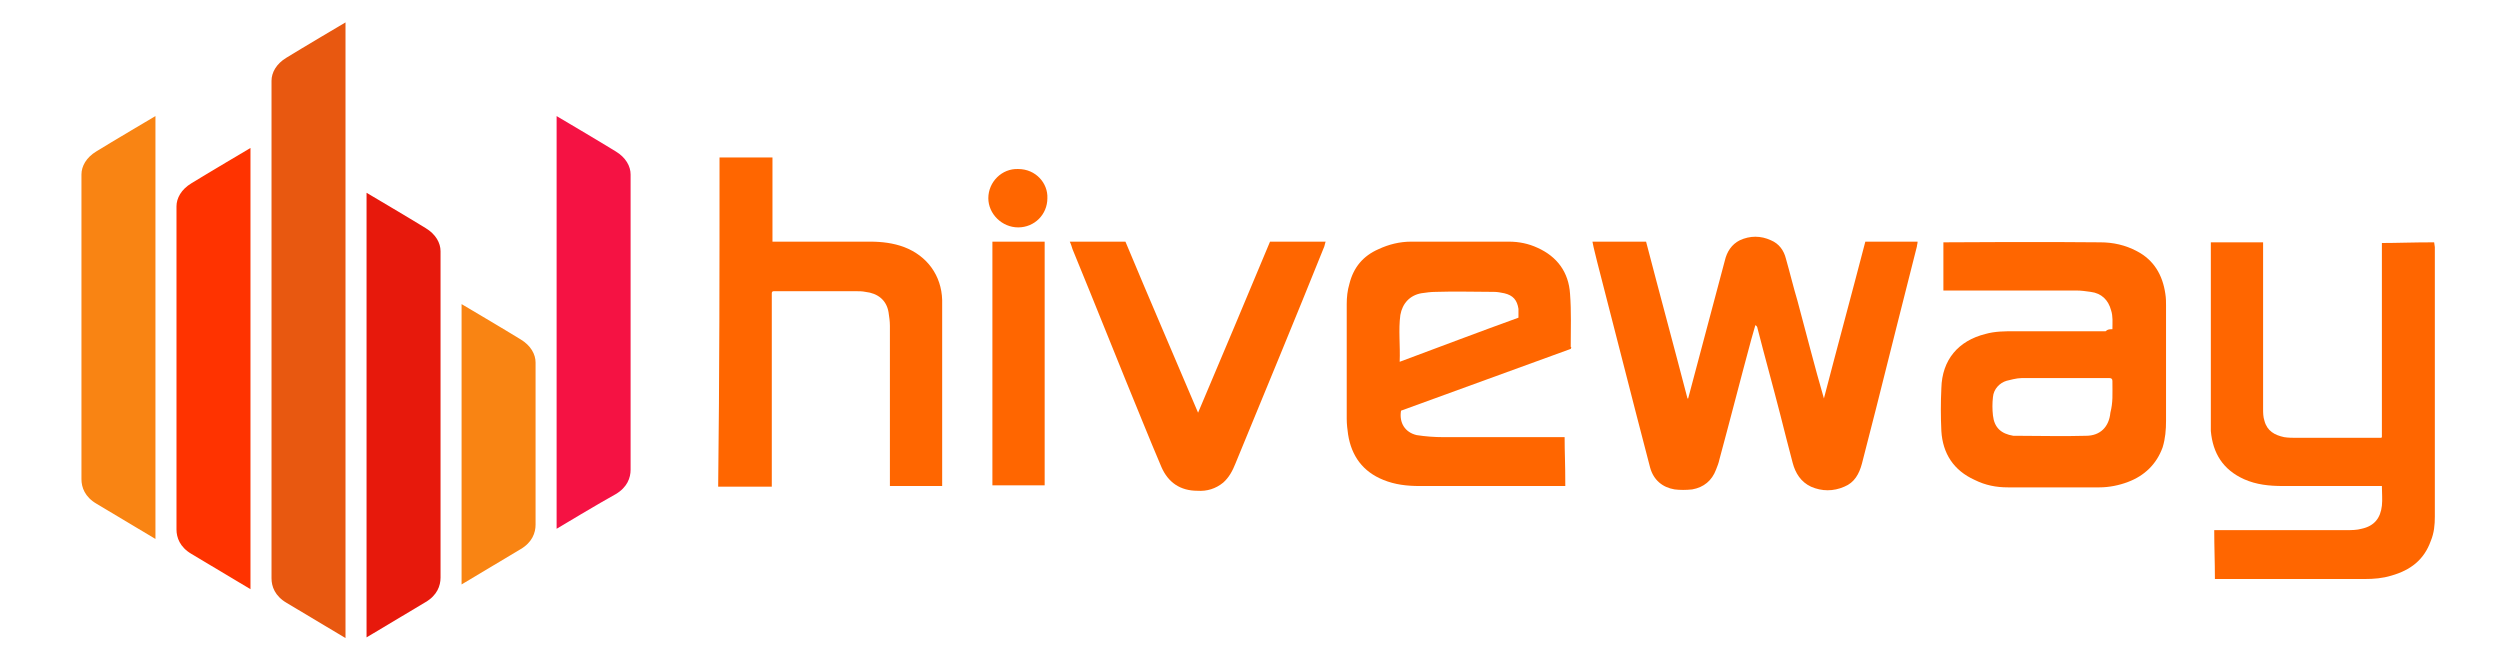 <svg xmlns="http://www.w3.org/2000/svg" xmlns:xlink="http://www.w3.org/1999/xlink" id="Layer_1" x="0" y="0" version="1.1" viewBox="0 0 368.3 96.9" xml:space="preserve" style="enable-background:new 0 0 368.3 96.9"><style type="text/css">.st0{fill:#f98413}.st1{fill:#e7190c}.st2{fill:#f51243}.st3{fill:#f30}.st4{fill:#e85810}.st5{fill:#f60}</style><g id="XMLID_1870_"><g id="XMLID_1427_"><path id="XMLID_1434_" d="M22.9,17.1c0,0-6.6,3.9-8.7,5.2c-1.5,0.9-2.2,2.2-2.2,3.4v44.9c0,1.2,0.5,2.6,2.2,3.6 c2.2,1.3,8.7,5.2,8.7,5.2V17.1z" class="st0"/><path id="XMLID_1433_" d="M54,28.4c0,0,6.6,3.9,8.7,5.2c1.5,0.9,2.2,2.2,2.2,3.4v48.1c0,1.2-0.5,2.6-2.2,3.6 c-2.2,1.3-8.7,5.2-8.7,5.2V28.4z" class="st1"/><path id="XMLID_1432_" d="M68,44.8c0,0,6.6,3.9,8.7,5.2c1.5,0.9,2.2,2.2,2.2,3.4v23.9c0,1.2-0.5,2.6-2.2,3.6 c-2.2,1.3-8.7,5.2-8.7,5.2V44.8z" class="st0"/><path id="XMLID_1431_" d="M82,17.1c0,0,6.6,3.9,8.7,5.2c1.5,0.9,2.2,2.2,2.2,3.4v43.5c0,1.2-0.5,2.6-2.2,3.6 C88.5,74,82,77.9,82,77.9V17.1z" class="st2"/><path id="XMLID_1430_" d="M36.9,21.8c0,0-6.6,3.9-8.7,5.2c-1.5,0.9-2.2,2.2-2.2,3.4V78c0,1.2,0.5,2.6,2.2,3.6 c2.2,1.3,8.7,5.2,8.7,5.2V21.8z" class="st3"/><path id="XMLID_1429_" d="M50.9,3.3c0,0-6.6,3.9-8.7,5.2c-1.5,0.9-2.2,2.2-2.2,3.4v73.3c0,1.2,0.5,2.6,2.2,3.6 c2.2,1.3,8.7,5.2,8.7,5.2V3.3z" class="st4"/></g><g id="XMLID_10157_"><path id="XMLID_10173_" d="M106,23.2c2.6,0,5.2,0,7.8,0c0,4.1,0,8.2,0,12.4c0.4,0,0.7,0,1,0c4.5,0,9,0,13.4,0 c1.7,0,3.4,0.2,5,0.8c3.4,1.3,5.5,4.2,5.6,7.8c0,1.1,0,2.3,0,3.4c0,7.6,0,15.3,0,22.9c0,0.4,0,0.7,0,1.1c-2.6,0-5.1,0-7.7,0 c0-0.3,0-0.6,0-0.9c0-7.6,0-15.1,0-22.7c0-0.7-0.1-1.3-0.2-2c-0.3-1.8-1.6-2.8-3.4-3c-0.5-0.1-0.9-0.1-1.4-0.1 c-3.9,0-8.2,0-12.1,0c-0.2,0-0.3,0.1-0.3,0.3c0,9.5,0,18.8,0,28.5c-0.9,0-5.6,0-7.9,0C106,55.4,106,39.3,106,23.2z" class="st5"/><path id="XMLID_10172_" d="M274.8,35.6c2.6,0,5.1,0,7.7,0c0,0.3-0.1,0.5-0.1,0.7c-2,7.9-4,15.8-6,23.8 c-0.7,2.7-1.4,5.5-2.1,8.2c-0.4,1.5-1.1,2.8-2.6,3.4c-1.6,0.7-3.3,0.7-4.9,0c-1.5-0.7-2.3-2-2.7-3.5c-0.6-2.3-1.2-4.6-1.8-7 c-1.1-4.3-2.3-8.6-3.4-12.9c0-0.1-0.1-0.3-0.3-0.4c-0.2,0.7-0.4,1.4-0.6,2.1c-1.6,5.9-3.1,11.8-4.7,17.7c-0.1,0.5-0.3,1-0.5,1.5 c-0.6,1.6-1.8,2.6-3.5,2.9c-0.9,0.1-1.8,0.1-2.6,0c-1.8-0.3-3.1-1.4-3.6-3.2c-0.7-2.6-1.3-5.1-2-7.7c-1.9-7.5-3.9-15.1-5.8-22.6 c-0.2-0.9-0.5-1.9-0.7-3c2.7,0,5.2,0,7.9,0c2,7.7,4.1,15.4,6.1,23.1c0,0,0.1,0,0.1,0c0.7-2.6,1.4-5.3,2.1-7.9 c1.1-4.1,2.2-8.3,3.3-12.4c0.3-1.3,1-2.4,2.2-3c1.5-0.7,3.1-0.7,4.6,0c1.2,0.5,1.9,1.5,2.2,2.7c0.6,2.1,1.1,4.2,1.7,6.2 c1.3,4.8,2.5,9.6,3.9,14.4C270.7,51,272.8,43.3,274.8,35.6z" class="st5"/><path id="XMLID_10171_" d="M350.9,71.6c-0.4,0-0.7,0-1,0c-4.5,0-9.1,0-13.6,0c-2,0-3.9-0.2-5.7-1 c-3.1-1.4-4.6-3.8-4.9-7.1c0-0.5,0-1,0-1.6c0-8.4,0-16.8,0-25.2c0-0.3,0-0.7,0-1c2.6,0,5.1,0,7.7,0c0,0.4,0,0.7,0,1.1 c0,7.8,0,15.6,0,23.4c0,0.6,0,1.2,0.2,1.8c0.4,1.5,1.5,2.1,2.9,2.4c0.6,0.1,1.3,0.1,1.9,0.1c4,0,7.9,0,11.9,0c0.2,0,0.4,0,0.5,0 c0.1-0.1,0.1-0.1,0.1-0.1c0,0,0-0.1,0-0.1c0-0.1,0-0.1,0-0.2c0-0.1,0-0.1,0-0.2c0-9.3,0-18.9,0-28.2c0,0,0,0.2,0,0.2 c0,0,0-0.1,0-0.1c2.2,0,4.5-0.1,7.7-0.1c0,0.2,0.1,0.5,0.1,0.7c0,13.2,0,26.5,0,39.7c0,1.2-0.1,2.4-0.6,3.6c-1,2.8-3,4.3-5.8,5.1 c-1.3,0.4-2.6,0.5-3.9,0.5c-7.2,0-14.5,0-21.7,0c-0.1,0-0.3,0-0.4,0c0-2.5-0.1-4.8-0.1-7.2c0.3,0,0.6,0,1,0c6.2,0,12.3,0,18.5,0 c0.7,0,1.5,0,2.2-0.2c1.9-0.4,2.8-1.6,3-3.4C351,73.6,350.9,72.6,350.9,71.6z" class="st5"/><path id="XMLID_10168_" d="M311.2,48.5c0-1,0.1-1.9-0.2-2.8c-0.4-1.5-1.4-2.5-3-2.7c-0.7-0.1-1.4-0.2-2.1-0.2 c-6.2,0-12.4,0-18.6,0c-0.3,0-0.7,0-1,0c0-2.4,0-4.7,0-7.1c0,0,15.6-0.1,23.1,0c1.9,0,3.7,0.4,5.4,1.3c2.5,1.3,3.8,3.5,4.2,6.3 c0.1,0.6,0.1,1.2,0.1,1.7c0,5.7,0,11.3,0,17c0,1.3-0.1,2.6-0.5,3.9c-0.9,2.5-2.7,4.2-5.1,5.1c-1.3,0.5-2.8,0.8-4.2,0.8 c-4.5,0-9,0-13.5,0c-1.7,0-3.3-0.3-4.9-1.1c-3.1-1.4-4.7-3.9-4.9-7.2c-0.1-2.1-0.1-4.2,0-6.3c0.1-4.2,2.5-7,6.5-8 c1.4-0.4,2.9-0.4,4.3-0.4c4.5,0,9,0,13.4,0C310.5,48.5,310.8,48.5,311.2,48.5z M311.2,56.1c0-0.3-0.2-0.4-0.4-0.4 c-4.4,0-8.5,0-13,0c-0.7,0-1.8,0.3-2.2,0.4c-1,0.3-1.9,1.2-2,2.4c-0.1,0.9-0.1,1.8,0,2.7c0.2,1.8,1.2,2.7,3,3c0.2,0,0.4,0,0.5,0 c3.4,0,6.8,0.1,10.2,0c2.1,0,3.4-1.3,3.6-3.4C311.3,59.2,311.2,58.2,311.2,56.1z" class="st5"/><path id="XMLID_10163_" d="M231.4,51.4c-8.3,3-16.7,6.1-25,9.1c-0.3,1.8,0.6,3.2,2.3,3.6c1.3,0.2,2.6,0.3,3.9,0.3 c5.6,0,11.2,0,16.8,0c0.4,0,0.7,0,1.1,0c0,2.4,0.1,3.6,0.1,7.2c-0.3,0-0.6,0-0.9,0c-6.9,0-13.7,0-20.6,0c-1.8,0-3.6-0.2-5.3-0.9 c-3-1.2-4.7-3.5-5.2-6.7c-0.1-0.7-0.2-1.5-0.2-2.3c0-5.6,0-11.3,0-16.9c0-1,0.1-2,0.4-3c0.6-2.4,2-4.1,4.3-5.1 c1.5-0.7,3.1-1.1,4.8-1.1c4.8,0,9.6,0,14.4,0c1.5,0,2.9,0.3,4.2,0.9c2.9,1.3,4.6,3.6,4.8,6.8c0.2,2.6,0.1,5.2,0.1,7.8 C231.5,51.1,231.5,51.2,231.4,51.4z M206.2,53.3c5.9-2.2,11.7-4.4,17.5-6.5c0-0.5,0-0.9,0-1.3c-0.2-1.3-0.8-2-2.1-2.3 c-0.5-0.1-1-0.2-1.5-0.2c-2.9,0-5.7-0.1-8.6,0c-0.7,0-1.4,0.1-2.1,0.2c-1.7,0.3-2.8,1.5-3.1,3.2C206,48.6,206.3,50.9,206.2,53.3z" class="st5"/><path id="XMLID_10160_" d="M157.6,35.6c2.8,0,5.5,0,8.2,0c3.5,8.4,7.1,16.7,10.7,25.2c3.6-8.5,7.1-16.8,10.6-25.2 c2.7,0,5.4,0,8.2,0c-0.1,0.2-0.1,0.4-0.2,0.7c-4.3,10.7-8.7,21.3-13.1,32c-0.4,1-0.9,2-1.8,2.8c-1.1,0.9-2.4,1.3-3.8,1.2 c-2.5,0-4.3-1.2-5.3-3.5c-0.9-2.1-1.8-4.3-2.7-6.5c-3.5-8.5-6.9-17.1-10.4-25.6C157.9,36.4,157.8,36,157.6,35.6z" class="st5"/><path id="XMLID_10159_" d="M153.9,35.6c0,12,0,23.9,0,35.9c-2.6,0-5.1,0-7.7,0c0-12,0-23.9,0-35.9 C148.7,35.6,151.3,35.6,153.9,35.6z" class="st5"/><path id="XMLID_10158_" d="M154.3,29.2c0,2.4-1.9,4.3-4.3,4.3c-2.4,0-4.4-2-4.4-4.3c0-2.4,2-4.4,4.4-4.3 C152.6,24.9,154.4,27,154.3,29.2z" class="st5"/></g></g></svg>